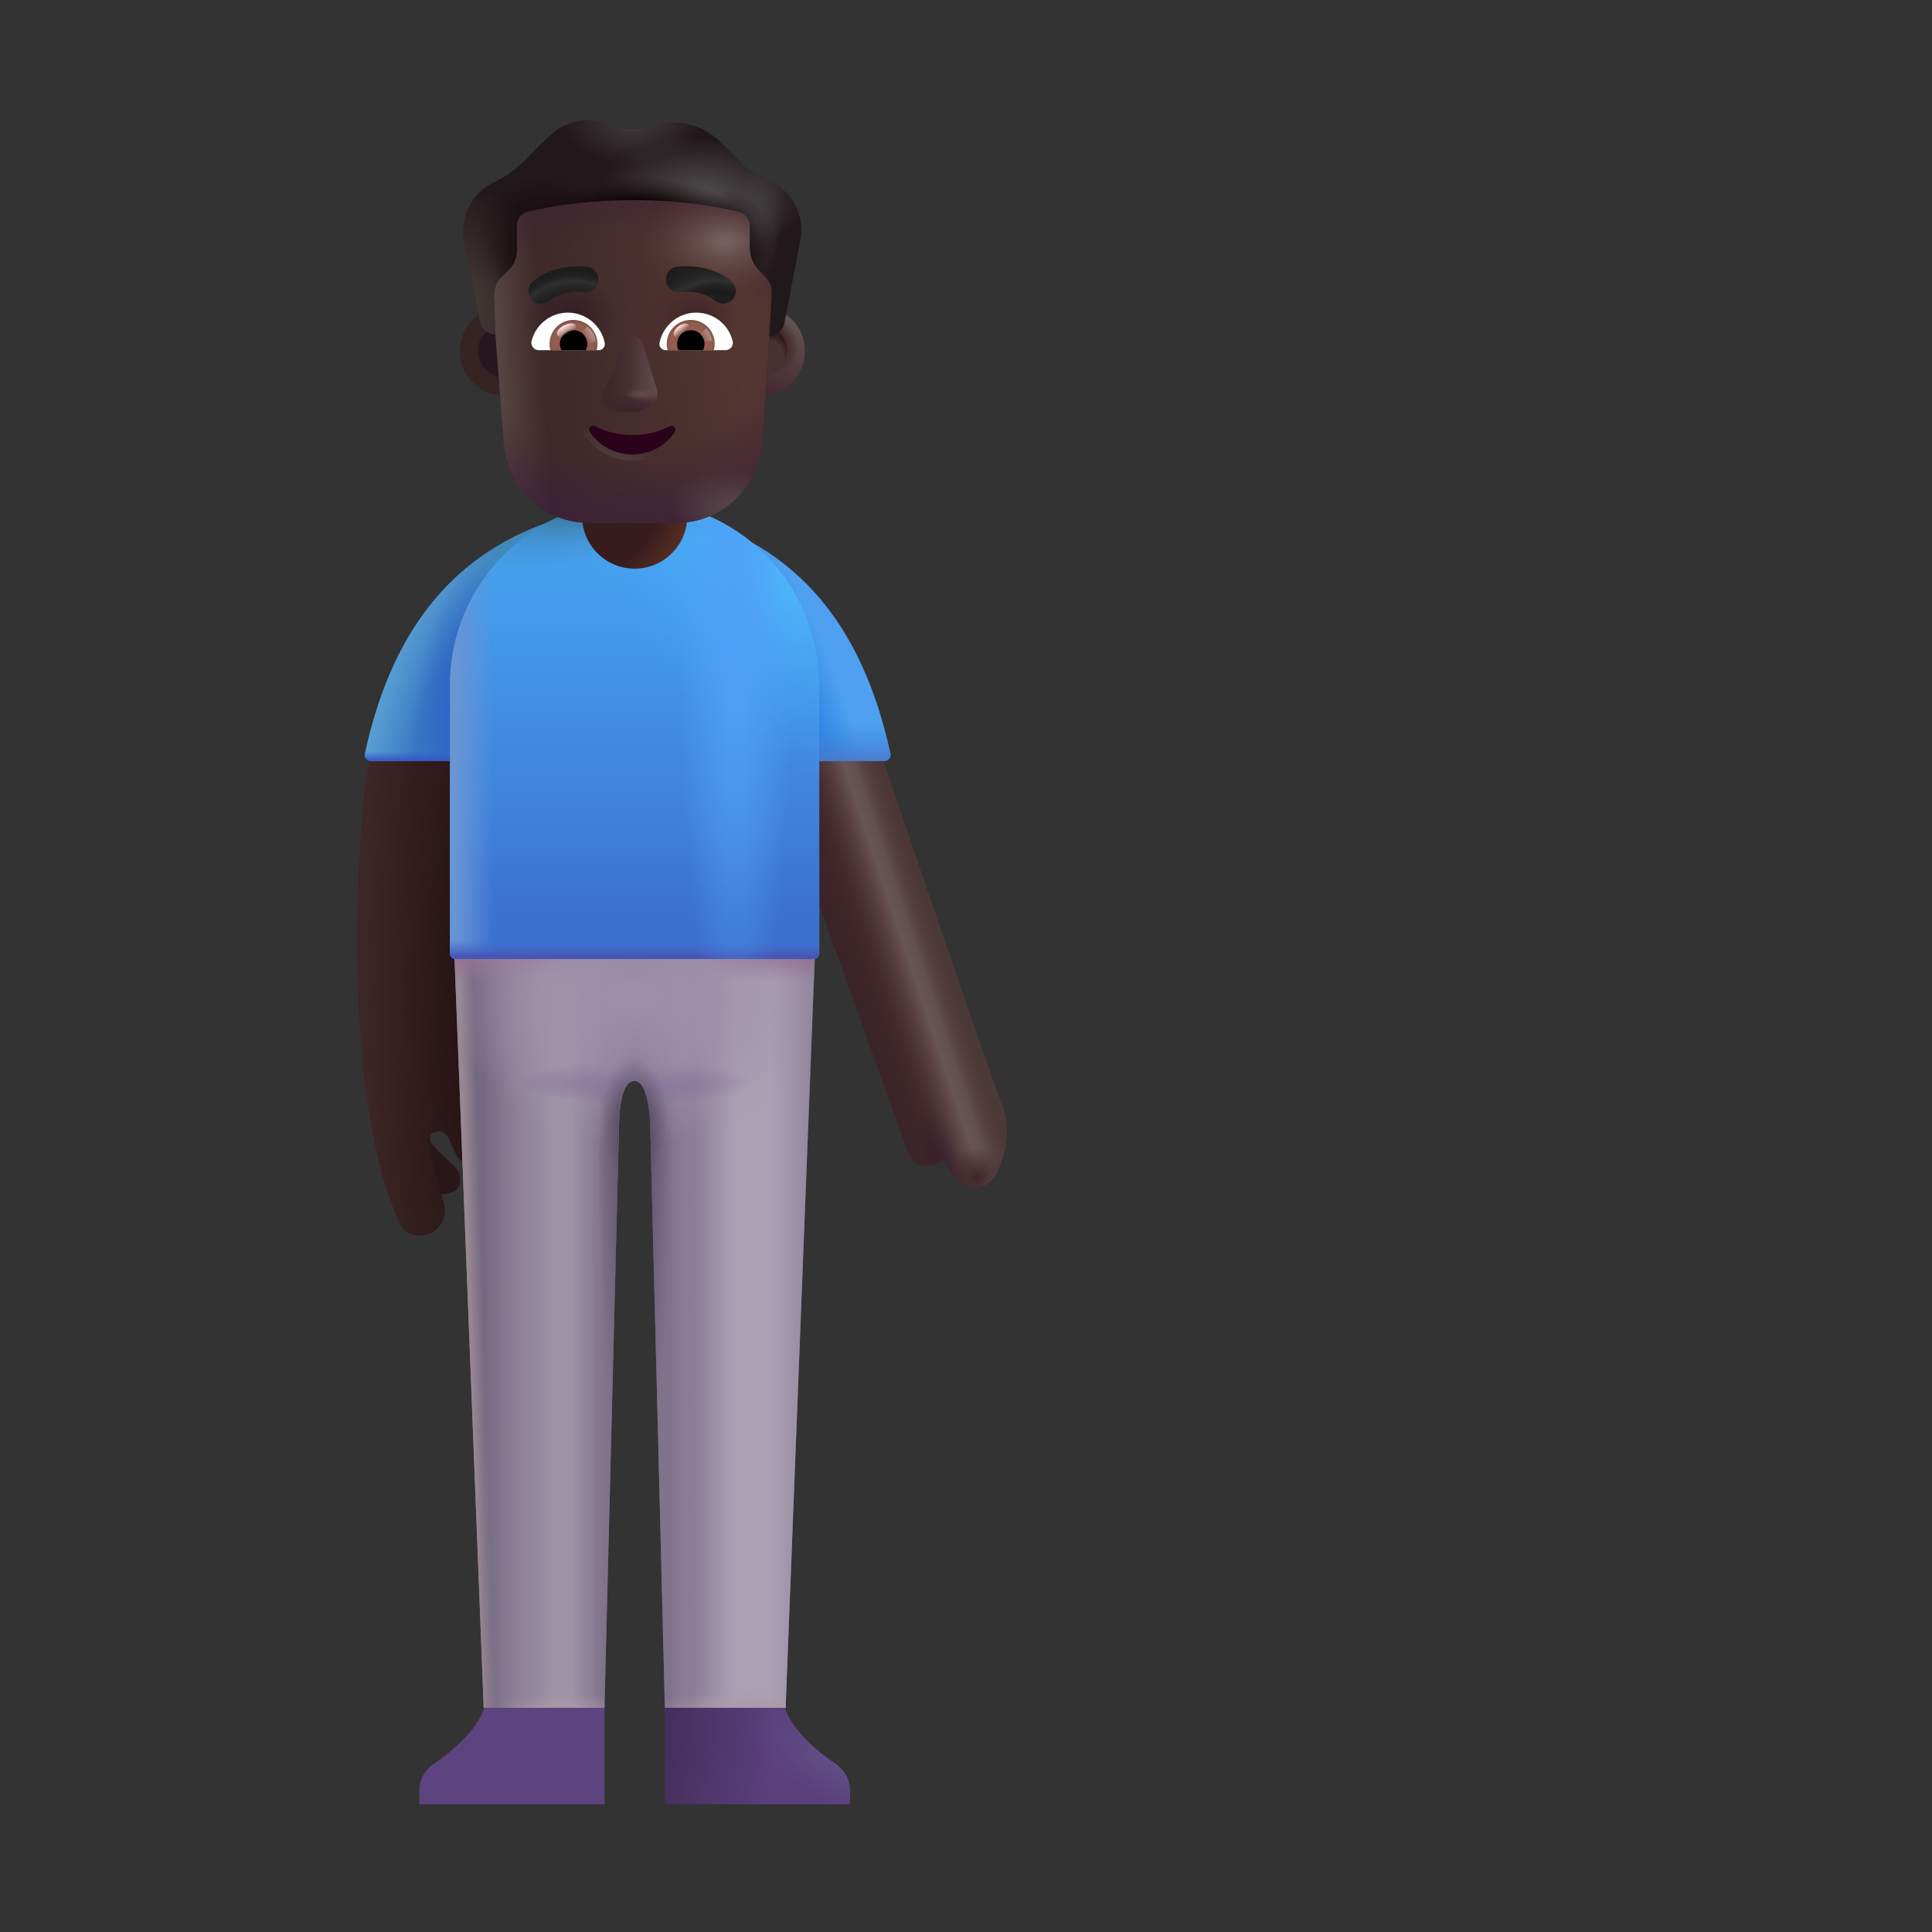 <svg width="32" height="32" viewBox="0 0 32 32" fill="none" xmlns="http://www.w3.org/2000/svg">
<rect x="0" y="0" width="32" height="32" fill="#333333" stroke="none"/>
<path d="M14.977 18.912L12.906 13.139L12.82 12.334H14.539C15.19 14.24 16.482 18.044 16.613 18.338C16.734 18.74 16.672 19.092 16.516 19.404C16.359 19.717 16.094 19.693 15.938 19.615C15.812 19.553 15.682 19.297 15.633 19.178C15.609 19.222 15.512 19.311 15.312 19.311C15.113 19.311 15.005 19.045 14.977 18.912Z" fill="#482628"/>
<path d="M14.977 18.912L12.906 13.139L12.82 12.334H14.539C15.19 14.24 16.482 18.044 16.613 18.338C16.734 18.74 16.672 19.092 16.516 19.404C16.359 19.717 16.094 19.693 15.938 19.615C15.812 19.553 15.682 19.297 15.633 19.178C15.609 19.222 15.512 19.311 15.312 19.311C15.113 19.311 15.005 19.045 14.977 18.912Z" fill="url(#paint0_linear_4524_39373)"/>
<path d="M14.977 18.912L12.906 13.139L12.82 12.334H14.539C15.19 14.24 16.482 18.044 16.613 18.338C16.734 18.74 16.672 19.092 16.516 19.404C16.359 19.717 16.094 19.693 15.938 19.615C15.812 19.553 15.682 19.297 15.633 19.178C15.609 19.222 15.512 19.311 15.312 19.311C15.113 19.311 15.005 19.045 14.977 18.912Z" fill="url(#paint1_linear_4524_39373)"/>
<path d="M14.977 18.912L12.906 13.139L12.82 12.334H14.539C15.19 14.24 16.482 18.044 16.613 18.338C16.734 18.74 16.672 19.092 16.516 19.404C16.359 19.717 16.094 19.693 15.938 19.615C15.812 19.553 15.682 19.297 15.633 19.178C15.609 19.222 15.512 19.311 15.312 19.311C15.113 19.311 15.005 19.045 14.977 18.912Z" fill="url(#paint2_radial_4524_39373)"/>
<path d="M14.977 18.912L12.906 13.139L12.82 12.334H14.539C15.19 14.24 16.482 18.044 16.613 18.338C16.734 18.74 16.672 19.092 16.516 19.404C16.359 19.717 16.094 19.693 15.938 19.615C15.812 19.553 15.682 19.297 15.633 19.178C15.609 19.222 15.512 19.311 15.312 19.311C15.113 19.311 15.005 19.045 14.977 18.912Z" fill="url(#paint3_linear_4524_39373)"/>
<path d="M14.977 18.912L12.906 13.139L12.82 12.334H14.539C15.19 14.24 16.482 18.044 16.613 18.338C16.734 18.74 16.672 19.092 16.516 19.404C16.359 19.717 16.094 19.693 15.938 19.615C15.812 19.553 15.682 19.297 15.633 19.178C15.609 19.222 15.512 19.311 15.312 19.311C15.113 19.311 15.005 19.045 14.977 18.912Z" fill="url(#paint4_radial_4524_39373)"/>
<path d="M7.18 18.982C7.095 18.891 7.116 18.785 7.137 18.744H6.699L7.02 19.74C7.281 19.818 7.559 19.791 7.609 19.627C7.65 19.495 7.582 19.373 7.535 19.326C7.452 19.249 7.264 19.073 7.18 18.982Z" fill="#291619"/>
<path d="M6.623 20.263C5.685 18.281 5.854 14.004 6.136 12.439H7.808C7.736 14.864 7.847 17.682 7.986 18.95C7.997 19.053 8.069 19.165 7.986 19.227C7.836 19.337 7.622 19.281 7.547 19.111L7.43 18.849C7.392 18.763 7.294 18.72 7.204 18.749C7.12 18.778 7.067 18.863 7.085 18.95C7.146 19.25 7.257 19.628 7.349 19.924C7.414 20.131 7.311 20.354 7.11 20.436C6.924 20.512 6.709 20.444 6.623 20.263Z" fill="#3D2627"/>
<path d="M6.623 20.263C5.685 18.281 5.854 14.004 6.136 12.439H7.808C7.736 14.864 7.847 17.682 7.986 18.95C7.997 19.053 8.069 19.165 7.986 19.227C7.836 19.337 7.622 19.281 7.547 19.111L7.43 18.849C7.392 18.763 7.294 18.72 7.204 18.749C7.12 18.778 7.067 18.863 7.085 18.95C7.146 19.25 7.257 19.628 7.349 19.924C7.414 20.131 7.311 20.354 7.11 20.436C6.924 20.512 6.709 20.444 6.623 20.263Z" fill="url(#paint5_radial_4524_39373)"/>
<path d="M6.045 12.483C6.531 10.229 7.674 9.149 9.075 8.654V12.603H6.142C6.079 12.603 6.032 12.544 6.045 12.483Z" fill="#3979C4"/>
<path d="M6.045 12.483C6.531 10.229 7.674 9.149 9.075 8.654V12.603H6.142C6.079 12.603 6.032 12.544 6.045 12.483Z" fill="url(#paint6_radial_4524_39373)"/>
<path d="M6.045 12.483C6.531 10.229 7.674 9.149 9.075 8.654V12.603H6.142C6.079 12.603 6.032 12.544 6.045 12.483Z" fill="url(#paint7_radial_4524_39373)"/>
<path d="M6.045 12.483C6.531 10.229 7.674 9.149 9.075 8.654V12.603H6.142C6.079 12.603 6.032 12.544 6.045 12.483Z" fill="url(#paint8_linear_4524_39373)"/>
<path d="M6.045 12.483C6.531 10.229 7.674 9.149 9.075 8.654V12.603H6.142C6.079 12.603 6.032 12.544 6.045 12.483Z" fill="url(#paint9_radial_4524_39373)"/>
<path d="M14.748 12.483C14.262 10.229 13.12 9.149 11.719 8.654V12.603H14.651C14.714 12.603 14.762 12.544 14.748 12.483Z" fill="#4FA0F0"/>
<path d="M14.748 12.483C14.262 10.229 13.12 9.149 11.719 8.654V12.603H14.651C14.714 12.603 14.762 12.544 14.748 12.483Z" fill="url(#paint10_radial_4524_39373)"/>
<path d="M14.748 12.483C14.262 10.229 13.12 9.149 11.719 8.654V12.603H14.651C14.714 12.603 14.762 12.544 14.748 12.483Z" fill="url(#paint11_linear_4524_39373)"/>
<path d="M7.527 15.834L8.012 28.287H10.012L10.25 18.763C10.25 18.435 10.279 17.904 10.512 17.904C10.724 17.904 10.775 18.459 10.773 18.763L11.012 28.287H13.012L13.496 15.834H7.527Z" fill="#756983"/>
<path d="M7.527 15.834L8.012 28.287H10.012L10.25 18.763C10.25 18.435 10.279 17.904 10.512 17.904C10.724 17.904 10.775 18.459 10.773 18.763L11.012 28.287H13.012L13.496 15.834H7.527Z" fill="url(#paint12_linear_4524_39373)"/>
<path d="M7.527 15.834L8.012 28.287H10.012L10.25 18.763C10.25 18.435 10.279 17.904 10.512 17.904C10.724 17.904 10.775 18.459 10.773 18.763L11.012 28.287H13.012L13.496 15.834H7.527Z" fill="url(#paint13_linear_4524_39373)"/>
<path d="M7.527 15.834L8.012 28.287H10.012L10.25 18.763C10.25 18.435 10.279 17.904 10.512 17.904C10.724 17.904 10.775 18.459 10.773 18.763L11.012 28.287H13.012L13.496 15.834H7.527Z" fill="url(#paint14_linear_4524_39373)"/>
<path d="M7.527 15.834L8.012 28.287H10.012L10.25 18.763C10.25 18.435 10.279 17.904 10.512 17.904C10.724 17.904 10.775 18.459 10.773 18.763L11.012 28.287H13.012L13.496 15.834H7.527Z" fill="url(#paint15_linear_4524_39373)"/>
<path d="M7.527 15.834L8.012 28.287H10.012L10.25 18.763C10.25 18.435 10.279 17.904 10.512 17.904C10.724 17.904 10.775 18.459 10.773 18.763L11.012 28.287H13.012L13.496 15.834H7.527Z" fill="url(#paint16_radial_4524_39373)"/>
<path d="M7.527 15.834L8.012 28.287H10.012L10.25 18.763C10.25 18.435 10.279 17.904 10.512 17.904C10.724 17.904 10.775 18.459 10.773 18.763L11.012 28.287H13.012L13.496 15.834H7.527Z" fill="url(#paint17_radial_4524_39373)"/>
<path d="M7.527 15.834L8.012 28.287H10.012L10.25 18.763C10.25 18.435 10.279 17.904 10.512 17.904C10.724 17.904 10.775 18.459 10.773 18.763L11.012 28.287H13.012L13.496 15.834H7.527Z" fill="url(#paint18_radial_4524_39373)"/>
<path d="M7.527 15.834L8.012 28.287H10.012L10.25 18.763C10.25 18.435 10.279 17.904 10.512 17.904C10.724 17.904 10.775 18.459 10.773 18.763L11.012 28.287H13.012L13.496 15.834H7.527Z" fill="url(#paint19_radial_4524_39373)"/>
<path d="M7.527 15.834L8.012 28.287H10.012L10.25 18.763C10.25 18.435 10.279 17.904 10.512 17.904C10.724 17.904 10.775 18.459 10.773 18.763L11.012 28.287H13.012L13.496 15.834H7.527Z" fill="url(#paint20_radial_4524_39373)"/>
<path d="M7.527 15.834L8.012 28.287H10.012L10.25 18.763C10.25 18.435 10.279 17.904 10.512 17.904C10.724 17.904 10.775 18.459 10.773 18.763L11.012 28.287H13.012L13.496 15.834H7.527Z" fill="url(#paint21_radial_4524_39373)"/>
<path d="M7.453 11.349C7.453 9.66 8.822 8.291 10.512 8.291C12.201 8.291 13.57 9.66 13.57 11.349V15.79C13.57 15.842 13.528 15.884 13.477 15.884H7.547C7.495 15.884 7.453 15.842 7.453 15.79V11.349Z" fill="url(#paint22_linear_4524_39373)"/>
<path d="M7.453 11.349C7.453 9.66 8.822 8.291 10.512 8.291C12.201 8.291 13.57 9.66 13.57 11.349V15.79C13.57 15.842 13.528 15.884 13.477 15.884H7.547C7.495 15.884 7.453 15.842 7.453 15.79V11.349Z" fill="url(#paint23_radial_4524_39373)"/>
<path d="M7.453 11.349C7.453 9.66 8.822 8.291 10.512 8.291C12.201 8.291 13.57 9.66 13.57 11.349V15.79C13.57 15.842 13.528 15.884 13.477 15.884H7.547C7.495 15.884 7.453 15.842 7.453 15.79V11.349Z" fill="url(#paint24_linear_4524_39373)"/>
<path d="M7.453 11.349C7.453 9.66 8.822 8.291 10.512 8.291C12.201 8.291 13.57 9.66 13.57 11.349V15.79C13.57 15.842 13.528 15.884 13.477 15.884H7.547C7.495 15.884 7.453 15.842 7.453 15.79V11.349Z" fill="url(#paint25_linear_4524_39373)"/>
<path d="M7.453 11.349C7.453 9.66 8.822 8.291 10.512 8.291C12.201 8.291 13.57 9.66 13.57 11.349V15.79C13.57 15.842 13.528 15.884 13.477 15.884H7.547C7.495 15.884 7.453 15.842 7.453 15.79V11.349Z" fill="url(#paint26_linear_4524_39373)"/>
<path d="M7.453 11.349C7.453 9.66 8.822 8.291 10.512 8.291C12.201 8.291 13.57 9.66 13.57 11.349V15.79C13.57 15.842 13.528 15.884 13.477 15.884H7.547C7.495 15.884 7.453 15.842 7.453 15.79V11.349Z" fill="url(#paint27_radial_4524_39373)"/>
<path d="M7.453 11.349C7.453 9.66 8.822 8.291 10.512 8.291C12.201 8.291 13.57 9.66 13.57 11.349V15.79C13.57 15.842 13.528 15.884 13.477 15.884H7.547C7.495 15.884 7.453 15.842 7.453 15.79V11.349Z" fill="url(#paint28_radial_4524_39373)"/>
<path d="M9.641 7.197H11.383V8.548C11.383 9.029 10.993 9.419 10.512 9.419C10.031 9.419 9.641 9.029 9.641 8.548V7.197Z" fill="url(#paint29_radial_4524_39373)"/>
<path d="M6.945 29.642V29.884H10.012V28.287H8.019C7.918 28.654 7.445 29.041 7.203 29.201C7.017 29.324 6.945 29.502 6.945 29.642Z" fill="#5D4480"/>
<path d="M14.078 29.642V29.884H11.012V28.287H13.004C13.106 28.654 13.578 29.041 13.82 29.201C14.007 29.324 14.078 29.502 14.078 29.642Z" fill="url(#paint30_linear_4524_39373)"/>
<path d="M14.078 29.642V29.884H11.012V28.287H13.004C13.106 28.654 13.578 29.041 13.82 29.201C14.007 29.324 14.078 29.502 14.078 29.642Z" fill="url(#paint31_radial_4524_39373)"/>
<circle cx="8.359" cy="5.814" r="0.742" fill="url(#paint32_radial_4524_39373)"/>
<circle cx="8.36" cy="5.814" r="0.442" fill="url(#paint33_linear_4524_39373)"/>
<circle cx="12.59" cy="5.814" r="0.742" fill="url(#paint34_linear_4524_39373)"/>
<circle cx="12.59" cy="5.814" r="0.742" fill="url(#paint35_radial_4524_39373)"/>
<circle cx="12.591" cy="5.814" r="0.442" fill="#463133"/>
<circle cx="12.591" cy="5.814" r="0.442" fill="url(#paint36_radial_4524_39373)"/>
<circle cx="12.591" cy="5.814" r="0.442" fill="url(#paint37_radial_4524_39373)"/>
<path d="M8.206 5.542C8.194 5.403 8.18 5.005 8.18 4.903C8.18 4.784 8.227 4.642 8.323 4.571L8.394 4.5C8.513 4.405 8.561 4.263 8.561 4.12V3.741C8.561 3.623 8.633 3.528 8.752 3.504C9.038 3.433 9.634 3.314 10.492 3.314C11.351 3.314 11.947 3.433 12.233 3.504C12.328 3.528 12.424 3.623 12.424 3.741V4.12C12.424 4.263 12.495 4.405 12.591 4.5C12.814 4.656 12.8 4.742 12.781 4.927C12.776 4.984 12.758 5.457 12.742 5.567L12.623 7.326C12.552 8.113 11.934 8.661 11.197 8.661H9.77C9.008 8.661 8.414 8.113 8.342 7.326L8.206 5.542Z" fill="url(#paint38_linear_4524_39373)"/>
<path d="M8.206 5.542C8.194 5.403 8.18 5.005 8.18 4.903C8.18 4.784 8.227 4.642 8.323 4.571L8.394 4.5C8.513 4.405 8.561 4.263 8.561 4.12V3.741C8.561 3.623 8.633 3.528 8.752 3.504C9.038 3.433 9.634 3.314 10.492 3.314C11.351 3.314 11.947 3.433 12.233 3.504C12.328 3.528 12.424 3.623 12.424 3.741V4.12C12.424 4.263 12.495 4.405 12.591 4.5C12.814 4.656 12.8 4.742 12.781 4.927C12.776 4.984 12.758 5.457 12.742 5.567L12.623 7.326C12.552 8.113 11.934 8.661 11.197 8.661H9.77C9.008 8.661 8.414 8.113 8.342 7.326L8.206 5.542Z" fill="url(#paint39_linear_4524_39373)"/>
<path d="M8.206 5.542C8.194 5.403 8.18 5.005 8.18 4.903C8.18 4.784 8.227 4.642 8.323 4.571L8.394 4.5C8.513 4.405 8.561 4.263 8.561 4.12V3.741C8.561 3.623 8.633 3.528 8.752 3.504C9.038 3.433 9.634 3.314 10.492 3.314C11.351 3.314 11.947 3.433 12.233 3.504C12.328 3.528 12.424 3.623 12.424 3.741V4.12C12.424 4.263 12.495 4.405 12.591 4.5C12.814 4.656 12.8 4.742 12.781 4.927C12.776 4.984 12.758 5.457 12.742 5.567L12.623 7.326C12.552 8.113 11.934 8.661 11.197 8.661H9.77C9.008 8.661 8.414 8.113 8.342 7.326L8.206 5.542Z" fill="url(#paint40_radial_4524_39373)"/>
<path d="M8.206 5.542C8.194 5.403 8.18 5.005 8.18 4.903C8.18 4.784 8.227 4.642 8.323 4.571L8.394 4.5C8.513 4.405 8.561 4.263 8.561 4.12V3.741C8.561 3.623 8.633 3.528 8.752 3.504C9.038 3.433 9.634 3.314 10.492 3.314C11.351 3.314 11.947 3.433 12.233 3.504C12.328 3.528 12.424 3.623 12.424 3.741V4.12C12.424 4.263 12.495 4.405 12.591 4.5C12.814 4.656 12.8 4.742 12.781 4.927C12.776 4.984 12.758 5.457 12.742 5.567L12.623 7.326C12.552 8.113 11.934 8.661 11.197 8.661H9.77C9.008 8.661 8.414 8.113 8.342 7.326L8.206 5.542Z" fill="url(#paint41_radial_4524_39373)"/>
<path d="M8.206 5.542C8.194 5.403 8.18 5.005 8.18 4.903C8.18 4.784 8.227 4.642 8.323 4.571L8.394 4.5C8.513 4.405 8.561 4.263 8.561 4.12V3.741C8.561 3.623 8.633 3.528 8.752 3.504C9.038 3.433 9.634 3.314 10.492 3.314C11.351 3.314 11.947 3.433 12.233 3.504C12.328 3.528 12.424 3.623 12.424 3.741V4.12C12.424 4.263 12.495 4.405 12.591 4.5C12.814 4.656 12.8 4.742 12.781 4.927C12.776 4.984 12.758 5.457 12.742 5.567L12.623 7.326C12.552 8.113 11.934 8.661 11.197 8.661H9.77C9.008 8.661 8.414 8.113 8.342 7.326L8.206 5.542Z" fill="url(#paint42_radial_4524_39373)"/>
<path d="M8.206 5.542C8.194 5.403 8.18 5.005 8.18 4.903C8.18 4.784 8.227 4.642 8.323 4.571L8.394 4.5C8.513 4.405 8.561 4.263 8.561 4.12V3.741C8.561 3.623 8.633 3.528 8.752 3.504C9.038 3.433 9.634 3.314 10.492 3.314C11.351 3.314 11.947 3.433 12.233 3.504C12.328 3.528 12.424 3.623 12.424 3.741V4.12C12.424 4.263 12.495 4.405 12.591 4.5C12.814 4.656 12.8 4.742 12.781 4.927C12.776 4.984 12.758 5.457 12.742 5.567L12.623 7.326C12.552 8.113 11.934 8.661 11.197 8.661H9.77C9.008 8.661 8.414 8.113 8.342 7.326L8.206 5.542Z" fill="url(#paint43_radial_4524_39373)"/>
<path d="M8.206 5.542C8.194 5.403 8.18 5.005 8.18 4.903C8.18 4.784 8.227 4.642 8.323 4.571L8.394 4.5C8.513 4.405 8.561 4.263 8.561 4.12V3.741C8.561 3.623 8.633 3.528 8.752 3.504C9.038 3.433 9.634 3.314 10.492 3.314C11.351 3.314 11.947 3.433 12.233 3.504C12.328 3.528 12.424 3.623 12.424 3.741V4.12C12.424 4.263 12.495 4.405 12.591 4.5C12.814 4.656 12.8 4.742 12.781 4.927C12.776 4.984 12.758 5.457 12.742 5.567L12.623 7.326C12.552 8.113 11.934 8.661 11.197 8.661H9.77C9.008 8.661 8.414 8.113 8.342 7.326L8.206 5.542Z" fill="url(#paint44_radial_4524_39373)"/>
<path d="M12.615 2.935L12.805 3.03C13.139 3.196 13.33 3.575 13.258 3.978L12.996 5.33C12.973 5.469 12.88 5.563 12.742 5.566C12.758 5.343 12.773 4.981 12.778 4.924C12.798 4.732 12.767 4.675 12.591 4.5C12.495 4.405 12.424 4.263 12.424 4.12V3.741C12.424 3.623 12.329 3.528 12.233 3.504C11.947 3.433 11.351 3.314 10.493 3.314C9.634 3.314 9.038 3.433 8.752 3.504C8.633 3.528 8.561 3.623 8.561 3.741V4.12C8.561 4.263 8.514 4.405 8.394 4.5L8.323 4.571C8.228 4.642 8.179 4.791 8.179 4.909C8.186 4.978 8.195 5.376 8.206 5.542C8.072 5.533 7.964 5.441 7.941 5.306L7.679 3.955C7.631 3.575 7.822 3.196 8.156 3.03C8.607 2.832 8.771 2.533 9.134 2.224C9.396 1.987 9.777 1.916 10.111 2.082C10.35 2.153 10.612 2.153 10.85 2.082C11.208 1.963 11.613 2.058 11.899 2.319L12.257 2.674C12.352 2.793 12.472 2.864 12.615 2.935Z" fill="#21181B"/>
<path d="M12.615 2.935L12.805 3.03C13.139 3.196 13.33 3.575 13.258 3.978L12.996 5.33C12.973 5.469 12.88 5.563 12.742 5.566C12.758 5.343 12.773 4.981 12.778 4.924C12.798 4.732 12.767 4.675 12.591 4.5C12.495 4.405 12.424 4.263 12.424 4.12V3.741C12.424 3.623 12.329 3.528 12.233 3.504C11.947 3.433 11.351 3.314 10.493 3.314C9.634 3.314 9.038 3.433 8.752 3.504C8.633 3.528 8.561 3.623 8.561 3.741V4.12C8.561 4.263 8.514 4.405 8.394 4.5L8.323 4.571C8.228 4.642 8.179 4.791 8.179 4.909C8.186 4.978 8.195 5.376 8.206 5.542C8.072 5.533 7.964 5.441 7.941 5.306L7.679 3.955C7.631 3.575 7.822 3.196 8.156 3.03C8.607 2.832 8.771 2.533 9.134 2.224C9.396 1.987 9.777 1.916 10.111 2.082C10.35 2.153 10.612 2.153 10.85 2.082C11.208 1.963 11.613 2.058 11.899 2.319L12.257 2.674C12.352 2.793 12.472 2.864 12.615 2.935Z" fill="url(#paint45_radial_4524_39373)"/>
<path d="M12.615 2.935L12.805 3.03C13.139 3.196 13.33 3.575 13.258 3.978L12.996 5.33C12.973 5.469 12.88 5.563 12.742 5.566C12.758 5.343 12.773 4.981 12.778 4.924C12.798 4.732 12.767 4.675 12.591 4.5C12.495 4.405 12.424 4.263 12.424 4.12V3.741C12.424 3.623 12.329 3.528 12.233 3.504C11.947 3.433 11.351 3.314 10.493 3.314C9.634 3.314 9.038 3.433 8.752 3.504C8.633 3.528 8.561 3.623 8.561 3.741V4.12C8.561 4.263 8.514 4.405 8.394 4.5L8.323 4.571C8.228 4.642 8.179 4.791 8.179 4.909C8.186 4.978 8.195 5.376 8.206 5.542C8.072 5.533 7.964 5.441 7.941 5.306L7.679 3.955C7.631 3.575 7.822 3.196 8.156 3.03C8.607 2.832 8.771 2.533 9.134 2.224C9.396 1.987 9.777 1.916 10.111 2.082C10.35 2.153 10.612 2.153 10.85 2.082C11.208 1.963 11.613 2.058 11.899 2.319L12.257 2.674C12.352 2.793 12.472 2.864 12.615 2.935Z" fill="url(#paint46_radial_4524_39373)"/>
<path d="M12.615 2.935L12.805 3.03C13.139 3.196 13.33 3.575 13.258 3.978L12.996 5.33C12.973 5.469 12.88 5.563 12.742 5.566C12.758 5.343 12.773 4.981 12.778 4.924C12.798 4.732 12.767 4.675 12.591 4.5C12.495 4.405 12.424 4.263 12.424 4.12V3.741C12.424 3.623 12.329 3.528 12.233 3.504C11.947 3.433 11.351 3.314 10.493 3.314C9.634 3.314 9.038 3.433 8.752 3.504C8.633 3.528 8.561 3.623 8.561 3.741V4.12C8.561 4.263 8.514 4.405 8.394 4.5L8.323 4.571C8.228 4.642 8.179 4.791 8.179 4.909C8.186 4.978 8.195 5.376 8.206 5.542C8.072 5.533 7.964 5.441 7.941 5.306L7.679 3.955C7.631 3.575 7.822 3.196 8.156 3.03C8.607 2.832 8.771 2.533 9.134 2.224C9.396 1.987 9.777 1.916 10.111 2.082C10.35 2.153 10.612 2.153 10.85 2.082C11.208 1.963 11.613 2.058 11.899 2.319L12.257 2.674C12.352 2.793 12.472 2.864 12.615 2.935Z" fill="url(#paint47_radial_4524_39373)"/>
<path d="M12.615 2.935L12.805 3.03C13.139 3.196 13.33 3.575 13.258 3.978L12.996 5.33C12.973 5.469 12.88 5.563 12.742 5.566C12.758 5.343 12.773 4.981 12.778 4.924C12.798 4.732 12.767 4.675 12.591 4.5C12.495 4.405 12.424 4.263 12.424 4.12V3.741C12.424 3.623 12.329 3.528 12.233 3.504C11.947 3.433 11.351 3.314 10.493 3.314C9.634 3.314 9.038 3.433 8.752 3.504C8.633 3.528 8.561 3.623 8.561 3.741V4.12C8.561 4.263 8.514 4.405 8.394 4.5L8.323 4.571C8.228 4.642 8.179 4.791 8.179 4.909C8.186 4.978 8.195 5.376 8.206 5.542C8.072 5.533 7.964 5.441 7.941 5.306L7.679 3.955C7.631 3.575 7.822 3.196 8.156 3.03C8.607 2.832 8.771 2.533 9.134 2.224C9.396 1.987 9.777 1.916 10.111 2.082C10.35 2.153 10.612 2.153 10.85 2.082C11.208 1.963 11.613 2.058 11.899 2.319L12.257 2.674C12.352 2.793 12.472 2.864 12.615 2.935Z" fill="url(#paint48_radial_4524_39373)"/>
<path d="M12.615 2.935L12.805 3.03C13.139 3.196 13.33 3.575 13.258 3.978L12.996 5.33C12.973 5.469 12.88 5.563 12.742 5.566C12.758 5.343 12.773 4.981 12.778 4.924C12.798 4.732 12.767 4.675 12.591 4.5C12.495 4.405 12.424 4.263 12.424 4.12V3.741C12.424 3.623 12.329 3.528 12.233 3.504C11.947 3.433 11.351 3.314 10.493 3.314C9.634 3.314 9.038 3.433 8.752 3.504C8.633 3.528 8.561 3.623 8.561 3.741V4.12C8.561 4.263 8.514 4.405 8.394 4.5L8.323 4.571C8.228 4.642 8.179 4.791 8.179 4.909C8.186 4.978 8.195 5.376 8.206 5.542C8.072 5.533 7.964 5.441 7.941 5.306L7.679 3.955C7.631 3.575 7.822 3.196 8.156 3.03C8.607 2.832 8.771 2.533 9.134 2.224C9.396 1.987 9.777 1.916 10.111 2.082C10.35 2.153 10.612 2.153 10.85 2.082C11.208 1.963 11.613 2.058 11.899 2.319L12.257 2.674C12.352 2.793 12.472 2.864 12.615 2.935Z" fill="url(#paint49_radial_4524_39373)"/>
<path d="M12.615 2.935L12.805 3.03C13.139 3.196 13.33 3.575 13.258 3.978L12.996 5.33C12.973 5.469 12.88 5.563 12.742 5.566C12.758 5.343 12.773 4.981 12.778 4.924C12.798 4.732 12.767 4.675 12.591 4.5C12.495 4.405 12.424 4.263 12.424 4.12V3.741C12.424 3.623 12.329 3.528 12.233 3.504C11.947 3.433 11.351 3.314 10.493 3.314C9.634 3.314 9.038 3.433 8.752 3.504C8.633 3.528 8.561 3.623 8.561 3.741V4.12C8.561 4.263 8.514 4.405 8.394 4.5L8.323 4.571C8.228 4.642 8.179 4.791 8.179 4.909C8.186 4.978 8.195 5.376 8.206 5.542C8.072 5.533 7.964 5.441 7.941 5.306L7.679 3.955C7.631 3.575 7.822 3.196 8.156 3.03C8.607 2.832 8.771 2.533 9.134 2.224C9.396 1.987 9.777 1.916 10.111 2.082C10.35 2.153 10.612 2.153 10.85 2.082C11.208 1.963 11.613 2.058 11.899 2.319L12.257 2.674C12.352 2.793 12.472 2.864 12.615 2.935Z" fill="url(#paint50_radial_4524_39373)"/>
<path d="M12.615 2.935L12.805 3.03C13.139 3.196 13.33 3.575 13.258 3.978L12.996 5.33C12.973 5.469 12.88 5.563 12.742 5.566C12.758 5.343 12.773 4.981 12.778 4.924C12.798 4.732 12.767 4.675 12.591 4.5C12.495 4.405 12.424 4.263 12.424 4.12V3.741C12.424 3.623 12.329 3.528 12.233 3.504C11.947 3.433 11.351 3.314 10.493 3.314C9.634 3.314 9.038 3.433 8.752 3.504C8.633 3.528 8.561 3.623 8.561 3.741V4.12C8.561 4.263 8.514 4.405 8.394 4.5L8.323 4.571C8.228 4.642 8.179 4.791 8.179 4.909C8.186 4.978 8.195 5.376 8.206 5.542C8.072 5.533 7.964 5.441 7.941 5.306L7.679 3.955C7.631 3.575 7.822 3.196 8.156 3.03C8.607 2.832 8.771 2.533 9.134 2.224C9.396 1.987 9.777 1.916 10.111 2.082C10.35 2.153 10.612 2.153 10.85 2.082C11.208 1.963 11.613 2.058 11.899 2.319L12.257 2.674C12.352 2.793 12.472 2.864 12.615 2.935Z" fill="url(#paint51_radial_4524_39373)"/>
<path d="M10.348 5.76L9.983 6.516C9.938 6.671 10.046 6.827 10.2 6.827H10.528C10.681 6.827 10.79 6.669 10.745 6.516L10.523 5.76C10.476 5.593 10.397 5.593 10.348 5.76Z" fill="#332024"/>
<path d="M10.348 5.76L9.983 6.516C9.938 6.671 10.046 6.827 10.2 6.827H10.528C10.681 6.827 10.79 6.669 10.745 6.516L10.523 5.76C10.476 5.593 10.397 5.593 10.348 5.76Z" fill="url(#paint52_radial_4524_39373)"/>
<path d="M10.302 5.688L10.066 6.443C10.018 6.598 10.133 6.754 10.297 6.754H10.646C10.81 6.754 10.926 6.596 10.878 6.443L10.642 5.688C10.591 5.52 10.355 5.52 10.302 5.688Z" fill="#4B3034"/>
<path d="M10.302 5.688L10.066 6.443C10.018 6.598 10.133 6.754 10.297 6.754H10.646C10.81 6.754 10.926 6.596 10.878 6.443L10.642 5.688C10.591 5.52 10.355 5.52 10.302 5.688Z" fill="url(#paint53_linear_4524_39373)"/>
<path d="M10.302 5.688L10.066 6.443C10.018 6.598 10.133 6.754 10.297 6.754H10.646C10.81 6.754 10.926 6.596 10.878 6.443L10.642 5.688C10.591 5.52 10.355 5.52 10.302 5.688Z" fill="url(#paint54_linear_4524_39373)"/>
<path d="M10.302 5.688L10.066 6.443C10.018 6.598 10.133 6.754 10.297 6.754H10.646C10.81 6.754 10.926 6.596 10.878 6.443L10.642 5.688C10.591 5.52 10.355 5.52 10.302 5.688Z" fill="url(#paint55_linear_4524_39373)"/>
<path d="M10.302 5.688L10.066 6.443C10.018 6.598 10.133 6.754 10.297 6.754H10.646C10.81 6.754 10.926 6.596 10.878 6.443L10.642 5.688C10.591 5.52 10.355 5.52 10.302 5.688Z" fill="url(#paint56_radial_4524_39373)"/>
<path fill-rule="evenodd" clip-rule="evenodd" d="M11.24 7.004C11.288 7.053 11.306 7.136 11.258 7.208C11.091 7.461 10.801 7.628 10.471 7.628C10.142 7.628 9.852 7.461 9.685 7.208C9.635 7.136 9.656 7.053 9.702 7.005C9.748 6.957 9.826 6.932 9.901 6.97L9.902 6.971C10.065 7.056 10.261 7.106 10.471 7.106C10.684 7.106 10.877 7.056 11.041 6.971L11.042 6.97C11.115 6.933 11.194 6.955 11.24 7.004Z" fill="url(#paint57_radial_4524_39373)"/>
<path d="M10.473 7.206C10.247 7.206 10.035 7.153 9.857 7.06C9.796 7.029 9.731 7.097 9.769 7.153C9.918 7.378 10.177 7.528 10.473 7.528C10.768 7.528 11.028 7.378 11.177 7.153C11.215 7.095 11.149 7.029 11.089 7.06C10.91 7.153 10.701 7.206 10.473 7.206Z" fill="#2A0219"/>
<path d="M11.533 5.178C11.823 5.178 12.069 5.378 12.135 5.649C12.155 5.726 12.096 5.8 12.016 5.8H11.025C10.962 5.8 10.911 5.742 10.924 5.679C10.98 5.395 11.23 5.178 11.533 5.178Z" fill="white"/>
<path d="M11.441 5.299C11.661 5.299 11.838 5.477 11.838 5.695C11.838 5.731 11.833 5.768 11.824 5.8H11.057C11.048 5.766 11.043 5.731 11.043 5.695C11.043 5.477 11.221 5.299 11.441 5.299Z" fill="url(#paint58_radial_4524_39373)"/>
<path d="M11.215 5.696C11.215 5.57 11.316 5.469 11.442 5.469C11.568 5.469 11.669 5.57 11.669 5.696C11.669 5.734 11.66 5.77 11.644 5.8H11.242C11.224 5.77 11.215 5.734 11.215 5.696Z" fill="black"/>
<path d="M11.412 5.383C11.44 5.42 11.381 5.467 11.314 5.517C11.246 5.567 11.197 5.602 11.168 5.565C11.14 5.527 11.172 5.455 11.239 5.405C11.306 5.355 11.383 5.345 11.412 5.383Z" fill="url(#paint59_linear_4524_39373)"/>
<path d="M11.793 5.644C11.778 5.541 11.718 5.464 11.69 5.438L11.574 5.565L11.626 5.666L11.793 5.644Z" fill="url(#paint60_linear_4524_39373)"/>
<path d="M9.407 5.178C9.117 5.178 8.871 5.378 8.805 5.649C8.785 5.726 8.844 5.8 8.924 5.8H9.915C9.978 5.8 10.029 5.743 10.016 5.679C9.96 5.395 9.708 5.178 9.407 5.178Z" fill="white"/>
<path d="M9.498 5.299C9.278 5.299 9.102 5.477 9.102 5.695C9.102 5.732 9.107 5.768 9.116 5.8H9.882C9.891 5.766 9.897 5.732 9.897 5.695C9.895 5.477 9.718 5.299 9.498 5.299Z" fill="url(#paint61_radial_4524_39373)"/>
<path d="M9.728 5.696C9.728 5.57 9.627 5.469 9.501 5.469C9.374 5.469 9.273 5.57 9.273 5.696C9.273 5.734 9.282 5.77 9.299 5.8H9.701C9.717 5.77 9.728 5.734 9.728 5.696Z" fill="black"/>
<path d="M9.862 5.649C9.862 5.521 9.758 5.435 9.73 5.41L9.602 5.534L9.68 5.694L9.862 5.649Z" fill="url(#paint62_linear_4524_39373)"/>
<ellipse cx="9.382" cy="5.469" rx="0.173" ry="0.088" transform="rotate(-27.914 9.382 5.469)" fill="url(#paint63_linear_4524_39373)"/>
<path fill-rule="evenodd" clip-rule="evenodd" d="M11.26 4.834C11.58 4.804 11.786 4.929 11.835 4.974C11.921 5.053 12.053 5.048 12.132 4.962C12.21 4.877 12.205 4.744 12.12 4.666C11.984 4.54 11.661 4.374 11.221 4.416C11.106 4.426 11.021 4.529 11.032 4.644C11.043 4.76 11.145 4.844 11.26 4.834Z" fill="#1E1E1E"/>
<path fill-rule="evenodd" clip-rule="evenodd" d="M11.26 4.834C11.58 4.804 11.786 4.929 11.835 4.974C11.921 5.053 12.053 5.048 12.132 4.962C12.21 4.877 12.205 4.744 12.12 4.666C11.984 4.54 11.661 4.374 11.221 4.416C11.106 4.426 11.021 4.529 11.032 4.644C11.043 4.76 11.145 4.844 11.26 4.834Z" fill="url(#paint64_radial_4524_39373)"/>
<path fill-rule="evenodd" clip-rule="evenodd" d="M9.681 4.834C9.361 4.804 9.156 4.929 9.106 4.974C9.021 5.053 8.888 5.048 8.809 4.962C8.731 4.877 8.736 4.744 8.822 4.666C8.958 4.54 9.28 4.374 9.72 4.416C9.836 4.426 9.92 4.529 9.91 4.644C9.899 4.76 9.796 4.844 9.681 4.834Z" fill="#1E1E1E"/>
<path fill-rule="evenodd" clip-rule="evenodd" d="M9.681 4.834C9.361 4.804 9.156 4.929 9.106 4.974C9.021 5.053 8.888 5.048 8.809 4.962C8.731 4.877 8.736 4.744 8.822 4.666C8.958 4.54 9.28 4.374 9.72 4.416C9.836 4.426 9.92 4.529 9.91 4.644C9.899 4.76 9.796 4.844 9.681 4.834Z" fill="url(#paint65_radial_4524_39373)"/>
<defs>
<linearGradient id="paint0_linear_4524_39373" x1="14.162" y1="16.951" x2="15.178" y2="16.607" gradientUnits="userSpaceOnUse">
<stop offset="0.065" stop-color="#392429"/>
<stop offset="1" stop-color="#392429" stop-opacity="0"/>
</linearGradient>
<linearGradient id="paint1_linear_4524_39373" x1="16.396" y1="17.201" x2="15.756" y2="17.404" gradientUnits="userSpaceOnUse">
<stop offset="0.247" stop-color="#4C3D3C"/>
<stop offset="1" stop-color="#4C3D3C" stop-opacity="0"/>
</linearGradient>
<radialGradient id="paint2_radial_4524_39373" cx="0" cy="0" r="1" gradientUnits="userSpaceOnUse" gradientTransform="translate(15.709 19.404) rotate(-108.435) scale(1.309 0.33)">
<stop offset="0.213" stop-color="#341A29"/>
<stop offset="1" stop-color="#341A29" stop-opacity="0"/>
</radialGradient>
<linearGradient id="paint3_linear_4524_39373" x1="14.185" y1="16.5" x2="20.186" y2="14.5" gradientUnits="userSpaceOnUse">
<stop offset="0.039" stop-color="#3F282B" stop-opacity="0"/>
<stop offset="0.12" stop-color="#625050" stop-opacity="0.5"/>
<stop offset="0.161" stop-color="#685555"/>
<stop offset="0.188" stop-color="#625050"/>
<stop offset="0.297" stop-color="#3F282B" stop-opacity="0"/>
</linearGradient>
<radialGradient id="paint4_radial_4524_39373" cx="0" cy="0" r="1" gradientUnits="userSpaceOnUse" gradientTransform="translate(16.186 19.5) rotate(90) scale(0.5)">
<stop stop-color="#3E2529"/>
<stop offset="1" stop-color="#3E2529" stop-opacity="0"/>
</radialGradient>
<radialGradient id="paint5_radial_4524_39373" cx="0" cy="0" r="1" gradientUnits="userSpaceOnUse" gradientTransform="translate(7.868 16.453) rotate(180) scale(1.844 12.369)">
<stop offset="0.138" stop-color="#261315"/>
<stop offset="1" stop-color="#261315" stop-opacity="0"/>
</radialGradient>
<radialGradient id="paint6_radial_4524_39373" cx="0" cy="0" r="1" gradientUnits="userSpaceOnUse" gradientTransform="translate(8.275 12.798) rotate(-168.523) scale(2.277 4.864)">
<stop offset="0.638" stop-color="#5BA1D3" stop-opacity="0"/>
<stop offset="1" stop-color="#5BA1D3"/>
</radialGradient>
<radialGradient id="paint7_radial_4524_39373" cx="0" cy="0" r="1" gradientUnits="userSpaceOnUse" gradientTransform="translate(9.075 8.654) rotate(140.755) scale(1.957 1.503)">
<stop stop-color="#3A87B0"/>
<stop offset="1" stop-color="#3A87B0" stop-opacity="0"/>
</radialGradient>
<linearGradient id="paint8_linear_4524_39373" x1="6.979" y1="12.603" x2="6.979" y2="12.451" gradientUnits="userSpaceOnUse">
<stop stop-color="#3556C8"/>
<stop offset="1" stop-color="#3556C8" stop-opacity="0"/>
</linearGradient>
<radialGradient id="paint9_radial_4524_39373" cx="0" cy="0" r="1" gradientUnits="userSpaceOnUse" gradientTransform="translate(7.759 11.533) rotate(99.395) scale(2.201 0.91)">
<stop stop-color="#285BC4"/>
<stop offset="1" stop-color="#285BC4" stop-opacity="0"/>
</radialGradient>
<radialGradient id="paint10_radial_4524_39373" cx="0" cy="0" r="1" gradientUnits="userSpaceOnUse" gradientTransform="translate(13.075 11.798) rotate(-19.654) scale(0.929 3.854)">
<stop offset="0.251" stop-color="#2680E1"/>
<stop offset="1" stop-color="#2680E1" stop-opacity="0"/>
</radialGradient>
<linearGradient id="paint11_linear_4524_39373" x1="14.028" y1="12.689" x2="14.028" y2="11.986" gradientUnits="userSpaceOnUse">
<stop stop-color="#4E73C8"/>
<stop offset="1" stop-color="#3686DF" stop-opacity="0"/>
</linearGradient>
<linearGradient id="paint12_linear_4524_39373" x1="7.853" y1="24.048" x2="8.079" y2="24.041" gradientUnits="userSpaceOnUse">
<stop stop-color="#A5949B"/>
<stop offset="1" stop-color="#A5949B" stop-opacity="0"/>
</linearGradient>
<linearGradient id="paint13_linear_4524_39373" x1="10.002" y1="24" x2="8.001" y2="24" gradientUnits="userSpaceOnUse">
<stop stop-color="#9E92AA" stop-opacity="0.5"/>
<stop offset="0.26" stop-color="#AAA1B4"/>
<stop offset="0.411" stop-color="#AAA1B4"/>
<stop offset="0.74" stop-color="#9E92AA" stop-opacity="0.8"/>
<stop offset="1" stop-color="#9E92AA" stop-opacity="0.2"/>
</linearGradient>
<linearGradient id="paint14_linear_4524_39373" x1="13.502" y1="24" x2="11.002" y2="24" gradientUnits="userSpaceOnUse">
<stop stop-color="#ABA1B5" stop-opacity="0.2"/>
<stop offset="0.292" stop-color="#AAA1B4"/>
<stop offset="0.469" stop-color="#AAA1B4"/>
<stop offset="0.542" stop-color="#AAA1B4"/>
<stop offset="0.807" stop-color="#ABA1B5" stop-opacity="0"/>
<stop offset="0.958" stop-color="#261F2C" stop-opacity="0.1"/>
</linearGradient>
<linearGradient id="paint15_linear_4524_39373" x1="10.512" y1="15.834" x2="10.512" y2="16.267" gradientUnits="userSpaceOnUse">
<stop stop-color="#966D92"/>
<stop offset="1" stop-color="#966D92" stop-opacity="0"/>
</linearGradient>
<radialGradient id="paint16_radial_4524_39373" cx="0" cy="0" r="1" gradientUnits="userSpaceOnUse" gradientTransform="translate(12.587 28.287) rotate(-90) scale(0.27 1.859)">
<stop stop-color="#AA9BA7"/>
<stop offset="1" stop-color="#AA9BA7" stop-opacity="0"/>
</radialGradient>
<radialGradient id="paint17_radial_4524_39373" cx="0" cy="0" r="1" gradientUnits="userSpaceOnUse" gradientTransform="translate(10.512 17.923) rotate(90) scale(7.077 0.635)">
<stop stop-color="#4E425A"/>
<stop offset="1" stop-color="#4E425A" stop-opacity="0"/>
</radialGradient>
<radialGradient id="paint18_radial_4524_39373" cx="0" cy="0" r="1" gradientUnits="userSpaceOnUse" gradientTransform="translate(10.512 17.923) rotate(-90) scale(0.359 1.919)">
<stop stop-color="#704C8E"/>
<stop offset="1" stop-color="#704C8E" stop-opacity="0"/>
</radialGradient>
<radialGradient id="paint19_radial_4524_39373" cx="0" cy="0" r="1" gradientUnits="userSpaceOnUse" gradientTransform="translate(10.502 16.5) rotate(-90) scale(2.5 3.04)">
<stop stop-color="#9E92AA"/>
<stop offset="0.481" stop-color="#9E92AA" stop-opacity="0.8"/>
<stop offset="1" stop-color="#9E92AA" stop-opacity="0"/>
</radialGradient>
<radialGradient id="paint20_radial_4524_39373" cx="0" cy="0" r="1" gradientUnits="userSpaceOnUse" gradientTransform="translate(9.306 28.377) rotate(-90) scale(0.328 1.206)">
<stop stop-color="#AA9BA7"/>
<stop offset="1" stop-color="#AA9BA7" stop-opacity="0"/>
</radialGradient>
<radialGradient id="paint21_radial_4524_39373" cx="0" cy="0" r="1" gradientUnits="userSpaceOnUse" gradientTransform="translate(10.502 18.5) rotate(90) scale(1 0.555)">
<stop stop-color="#4E425A"/>
<stop offset="1" stop-color="#4E425A" stop-opacity="0"/>
</radialGradient>
<linearGradient id="paint22_linear_4524_39373" x1="10.512" y1="8.923" x2="10.512" y2="15.884" gradientUnits="userSpaceOnUse">
<stop stop-color="#46A3F0"/>
<stop offset="1" stop-color="#3B70D0"/>
</linearGradient>
<radialGradient id="paint23_radial_4524_39373" cx="0" cy="0" r="1" gradientUnits="userSpaceOnUse" gradientTransform="translate(12.915 9.58) rotate(140.013) scale(2.529 3.925)">
<stop stop-color="#4DB7F8"/>
<stop offset="1" stop-color="#49A1F7" stop-opacity="0"/>
</radialGradient>
<linearGradient id="paint24_linear_4524_39373" x1="12.118" y1="15.884" x2="12.118" y2="13.767" gradientUnits="userSpaceOnUse">
<stop stop-color="#3B70CF"/>
<stop offset="1" stop-color="#3B70CF" stop-opacity="0"/>
</linearGradient>
<linearGradient id="paint25_linear_4524_39373" x1="7.537" y1="12.419" x2="13.537" y2="12.419" gradientUnits="userSpaceOnUse">
<stop stop-color="#6995D5"/>
<stop offset="0.107" stop-color="#6995D5" stop-opacity="0"/>
</linearGradient>
<linearGradient id="paint26_linear_4524_39373" x1="11.743" y1="15.837" x2="11.743" y2="15.548" gradientUnits="userSpaceOnUse">
<stop stop-color="#4656B3"/>
<stop offset="1" stop-color="#4475D1" stop-opacity="0"/>
</linearGradient>
<radialGradient id="paint27_radial_4524_39373" cx="0" cy="0" r="1" gradientUnits="userSpaceOnUse" gradientTransform="translate(9.789 8.291) rotate(78.152) scale(1.142 3.28)">
<stop offset="0.167" stop-color="#39779B"/>
<stop offset="1" stop-color="#499DE8" stop-opacity="0"/>
</radialGradient>
<radialGradient id="paint28_radial_4524_39373" cx="0" cy="0" r="1" gradientUnits="userSpaceOnUse" gradientTransform="translate(12.19 10.928) scale(3.347 22.491)">
<stop stop-color="#509FF9"/>
<stop offset="0.281" stop-color="#509FF9" stop-opacity="0"/>
</radialGradient>
<radialGradient id="paint29_radial_4524_39373" cx="0" cy="0" r="1" gradientUnits="userSpaceOnUse" gradientTransform="translate(9.904 8.371) rotate(36.384) scale(1.539 1.951)">
<stop offset="0.638" stop-color="#381C1D"/>
<stop offset="1" stop-color="#592F25"/>
</radialGradient>
<linearGradient id="paint30_linear_4524_39373" x1="12.759" y1="29.548" x2="11.012" y2="29.345" gradientUnits="userSpaceOnUse">
<stop stop-color="#5A3F7C"/>
<stop offset="1" stop-color="#462F5E"/>
</linearGradient>
<radialGradient id="paint31_radial_4524_39373" cx="0" cy="0" r="1" gradientUnits="userSpaceOnUse" gradientTransform="translate(14.078 29.236) rotate(-153.096) scale(1.865 0.727)">
<stop stop-color="#635185"/>
<stop offset="1" stop-color="#635185" stop-opacity="0"/>
</radialGradient>
<radialGradient id="paint32_radial_4524_39373" cx="0" cy="0" r="1" gradientUnits="userSpaceOnUse" gradientTransform="translate(7.617 5.814) scale(0.78 1.365)">
<stop offset="0.351" stop-color="#362324"/>
<stop offset="1" stop-color="#332423"/>
</radialGradient>
<linearGradient id="paint33_linear_4524_39373" x1="8.36" y1="5.938" x2="8.075" y2="5.938" gradientUnits="userSpaceOnUse">
<stop stop-color="#281920"/>
<stop offset="1" stop-color="#27161D"/>
</linearGradient>
<linearGradient id="paint34_linear_4524_39373" x1="13.073" y1="5.329" x2="12.709" y2="6.457" gradientUnits="userSpaceOnUse">
<stop stop-color="#635251"/>
<stop offset="1" stop-color="#452A31"/>
</linearGradient>
<radialGradient id="paint35_radial_4524_39373" cx="0" cy="0" r="1" gradientUnits="userSpaceOnUse" gradientTransform="translate(12.755 5.697) rotate(-36.06) scale(0.455 0.519)">
<stop offset="0.543" stop-color="#40272A"/>
<stop offset="1" stop-color="#40272A" stop-opacity="0"/>
</radialGradient>
<radialGradient id="paint36_radial_4524_39373" cx="0" cy="0" r="1" gradientUnits="userSpaceOnUse" gradientTransform="translate(12.572 6.179) rotate(-61.468) scale(0.764 0.447)">
<stop offset="0.755" stop-color="#31191A" stop-opacity="0"/>
<stop offset="0.916" stop-color="#31191A"/>
</radialGradient>
<radialGradient id="paint37_radial_4524_39373" cx="0" cy="0" r="1" gradientUnits="userSpaceOnUse" gradientTransform="translate(12.591 5.814) rotate(44.708) scale(0.162 0.209)">
<stop stop-color="#352123"/>
<stop offset="1" stop-color="#352123" stop-opacity="0"/>
</radialGradient>
<linearGradient id="paint38_linear_4524_39373" x1="12.266" y1="5.988" x2="8.872" y2="6.494" gradientUnits="userSpaceOnUse">
<stop stop-color="#533531"/>
<stop offset="1" stop-color="#3C2828"/>
</linearGradient>
<linearGradient id="paint39_linear_4524_39373" x1="8.074" y1="7.186" x2="9.081" y2="7.123" gradientUnits="userSpaceOnUse">
<stop offset="0.283" stop-color="#564440"/>
<stop offset="1" stop-color="#564440" stop-opacity="0"/>
</linearGradient>
<radialGradient id="paint40_radial_4524_39373" cx="0" cy="0" r="1" gradientUnits="userSpaceOnUse" gradientTransform="translate(10.338 5.726) rotate(90) scale(3.158 4.287)">
<stop offset="0.561" stop-color="#3D2138" stop-opacity="0"/>
<stop offset="1" stop-color="#3D2138"/>
</radialGradient>
<radialGradient id="paint41_radial_4524_39373" cx="0" cy="0" r="1" gradientUnits="userSpaceOnUse" gradientTransform="translate(11.515 5.249) rotate(-90) scale(0.581 0.715)">
<stop stop-color="#412628"/>
<stop offset="1" stop-color="#412628" stop-opacity="0"/>
</radialGradient>
<radialGradient id="paint42_radial_4524_39373" cx="0" cy="0" r="1" gradientUnits="userSpaceOnUse" gradientTransform="translate(9.489 5.234) rotate(-90) scale(0.618 0.769)">
<stop stop-color="#351D26"/>
<stop offset="1" stop-color="#351D26" stop-opacity="0"/>
</radialGradient>
<radialGradient id="paint43_radial_4524_39373" cx="0" cy="0" r="1" gradientUnits="userSpaceOnUse" gradientTransform="translate(12.37 8.552) rotate(-166.409) scale(1.299 0.763)">
<stop offset="0.136" stop-color="#5B4B4D"/>
<stop offset="1" stop-color="#5B4B4D" stop-opacity="0"/>
</radialGradient>
<radialGradient id="paint44_radial_4524_39373" cx="0" cy="0" r="1" gradientUnits="userSpaceOnUse" gradientTransform="translate(12.009 4) scale(1.5 0.969)">
<stop offset="0.063" stop-color="#75605D"/>
<stop offset="1" stop-color="#533531" stop-opacity="0"/>
</radialGradient>
<radialGradient id="paint45_radial_4524_39373" cx="0" cy="0" r="1" gradientUnits="userSpaceOnUse" gradientTransform="translate(12.404 3.989) rotate(-74.899) scale(1.361 0.505)">
<stop stop-color="#464344"/>
<stop offset="1" stop-color="#464344" stop-opacity="0"/>
</radialGradient>
<radialGradient id="paint46_radial_4524_39373" cx="0" cy="0" r="1" gradientUnits="userSpaceOnUse" gradientTransform="translate(11.674 3.207) rotate(5.258) scale(1.707 0.918)">
<stop offset="0.122" stop-color="#4A4648"/>
<stop offset="1" stop-color="#4A4648" stop-opacity="0"/>
</radialGradient>
<radialGradient id="paint47_radial_4524_39373" cx="0" cy="0" r="1" gradientUnits="userSpaceOnUse" gradientTransform="translate(10.473 1.991) rotate(90) scale(0.746 1.156)">
<stop stop-color="#423D3F"/>
<stop offset="1" stop-color="#423D3F" stop-opacity="0"/>
</radialGradient>
<radialGradient id="paint48_radial_4524_39373" cx="0" cy="0" r="1" gradientUnits="userSpaceOnUse" gradientTransform="translate(7.606 5.022) rotate(-36.234) scale(1.694 2.654)">
<stop stop-color="#463C39"/>
<stop offset="1" stop-color="#463C39" stop-opacity="0"/>
</radialGradient>
<radialGradient id="paint49_radial_4524_39373" cx="0" cy="0" r="1" gradientUnits="userSpaceOnUse" gradientTransform="translate(10.501 4.5) rotate(90) scale(6.5 9.683)">
<stop offset="0.185" stop-color="#120608"/>
<stop offset="0.244" stop-color="#251C1F" stop-opacity="0"/>
</radialGradient>
<radialGradient id="paint50_radial_4524_39373" cx="0" cy="0" r="1" gradientUnits="userSpaceOnUse" gradientTransform="translate(12.001 4) rotate(118.301) scale(7.382)">
<stop stop-color="#130709"/>
<stop offset="0.111" stop-color="#130709" stop-opacity="0"/>
</radialGradient>
<radialGradient id="paint51_radial_4524_39373" cx="0" cy="0" r="1" gradientUnits="userSpaceOnUse" gradientTransform="translate(9.001 4) rotate(50.194) scale(7.81)">
<stop stop-color="#130709"/>
<stop offset="0.139" stop-color="#130709" stop-opacity="0"/>
</radialGradient>
<radialGradient id="paint52_radial_4524_39373" cx="0" cy="0" r="1" gradientUnits="userSpaceOnUse" gradientTransform="translate(5.819 10.797) rotate(-72.244) scale(9.132 5.936)">
<stop offset="0.672" stop-color="#432C2B"/>
<stop offset="0.891" stop-color="#402B2A" stop-opacity="0"/>
</radialGradient>
<linearGradient id="paint53_linear_4524_39373" x1="10.088" y1="6.28" x2="10.505" y2="6.28" gradientUnits="userSpaceOnUse">
<stop stop-color="#3D2928"/>
<stop offset="1" stop-color="#3D2928" stop-opacity="0"/>
</linearGradient>
<linearGradient id="paint54_linear_4524_39373" x1="10.889" y1="6.424" x2="10.433" y2="6.417" gradientUnits="userSpaceOnUse">
<stop stop-color="#624D4B"/>
<stop offset="1" stop-color="#624D4B" stop-opacity="0"/>
</linearGradient>
<linearGradient id="paint55_linear_4524_39373" x1="10.558" y1="6.754" x2="10.558" y2="6.499" gradientUnits="userSpaceOnUse">
<stop stop-color="#3F222F"/>
<stop offset="1" stop-color="#3F222F" stop-opacity="0"/>
</linearGradient>
<radialGradient id="paint56_radial_4524_39373" cx="0" cy="0" r="1" gradientUnits="userSpaceOnUse" gradientTransform="translate(10.617 6.528) rotate(90) scale(0.088 0.281)">
<stop stop-color="#624E4D"/>
<stop offset="1" stop-color="#624E4D" stop-opacity="0"/>
</radialGradient>
<radialGradient id="paint57_radial_4524_39373" cx="0" cy="0" r="1" gradientUnits="userSpaceOnUse" gradientTransform="translate(10.121 7.799) rotate(-66.763) scale(0.554 1.662)">
<stop stop-color="#564848"/>
<stop offset="1" stop-color="#564848" stop-opacity="0"/>
</radialGradient>
<radialGradient id="paint58_radial_4524_39373" cx="0" cy="0" r="1" gradientUnits="userSpaceOnUse" gradientTransform="translate(11.441 5.659) rotate(90) scale(0.401 0.475)">
<stop offset="0.75" stop-color="#925C51"/>
<stop offset="1" stop-color="#694B43"/>
<stop offset="1" stop-color="#804D49"/>
<stop offset="1" stop-color="#85534D"/>
</radialGradient>
<linearGradient id="paint59_linear_4524_39373" x1="12.158" y1="6.472" x2="11.263" y2="5.392" gradientUnits="userSpaceOnUse">
<stop offset="0.92" stop-color="#FFE6E2" stop-opacity="0"/>
<stop offset="1" stop-color="#FFE6E2"/>
</linearGradient>
<linearGradient id="paint60_linear_4524_39373" x1="11.784" y1="5.535" x2="11.645" y2="5.621" gradientUnits="userSpaceOnUse">
<stop stop-color="#B4948D"/>
<stop offset="1" stop-color="#B4948D" stop-opacity="0"/>
</linearGradient>
<radialGradient id="paint61_radial_4524_39373" cx="0" cy="0" r="1" gradientUnits="userSpaceOnUse" gradientTransform="translate(9.499 5.659) rotate(90) scale(0.401 0.475)">
<stop offset="0.75" stop-color="#925C51"/>
<stop offset="1" stop-color="#694B43"/>
<stop offset="1" stop-color="#804D49"/>
<stop offset="1" stop-color="#85534D"/>
</radialGradient>
<linearGradient id="paint62_linear_4524_39373" x1="9.831" y1="5.535" x2="9.692" y2="5.621" gradientUnits="userSpaceOnUse">
<stop stop-color="#B4948D"/>
<stop offset="1" stop-color="#B4948D" stop-opacity="0"/>
</linearGradient>
<linearGradient id="paint63_linear_4524_39373" x1="9.493" y1="7.216" x2="9.387" y2="5.388" gradientUnits="userSpaceOnUse">
<stop offset="0.92" stop-color="#FFE6E2" stop-opacity="0"/>
<stop offset="1" stop-color="#FFE6E2"/>
</linearGradient>
<radialGradient id="paint64_radial_4524_39373" cx="0" cy="0" r="1" gradientUnits="userSpaceOnUse" gradientTransform="translate(11.845 8.364) rotate(90) scale(8.378 4.234)">
<stop offset="0.416" stop-color="#150C0E" stop-opacity="0"/>
<stop offset="0.444" stop-color="#353535" stop-opacity="0.8"/>
<stop offset="0.497" stop-color="#150C0E" stop-opacity="0"/>
</radialGradient>
<radialGradient id="paint65_radial_4524_39373" cx="0" cy="0" r="1" gradientUnits="userSpaceOnUse" gradientTransform="translate(10.086 8.414) rotate(77.88) scale(8.638 4.446)">
<stop offset="0.398" stop-color="#150C0E" stop-opacity="0"/>
<stop offset="0.443" stop-color="#353535" stop-opacity="0.8"/>
<stop offset="0.469" stop-color="#150C0E" stop-opacity="0"/>
</radialGradient>
</defs>
</svg>
